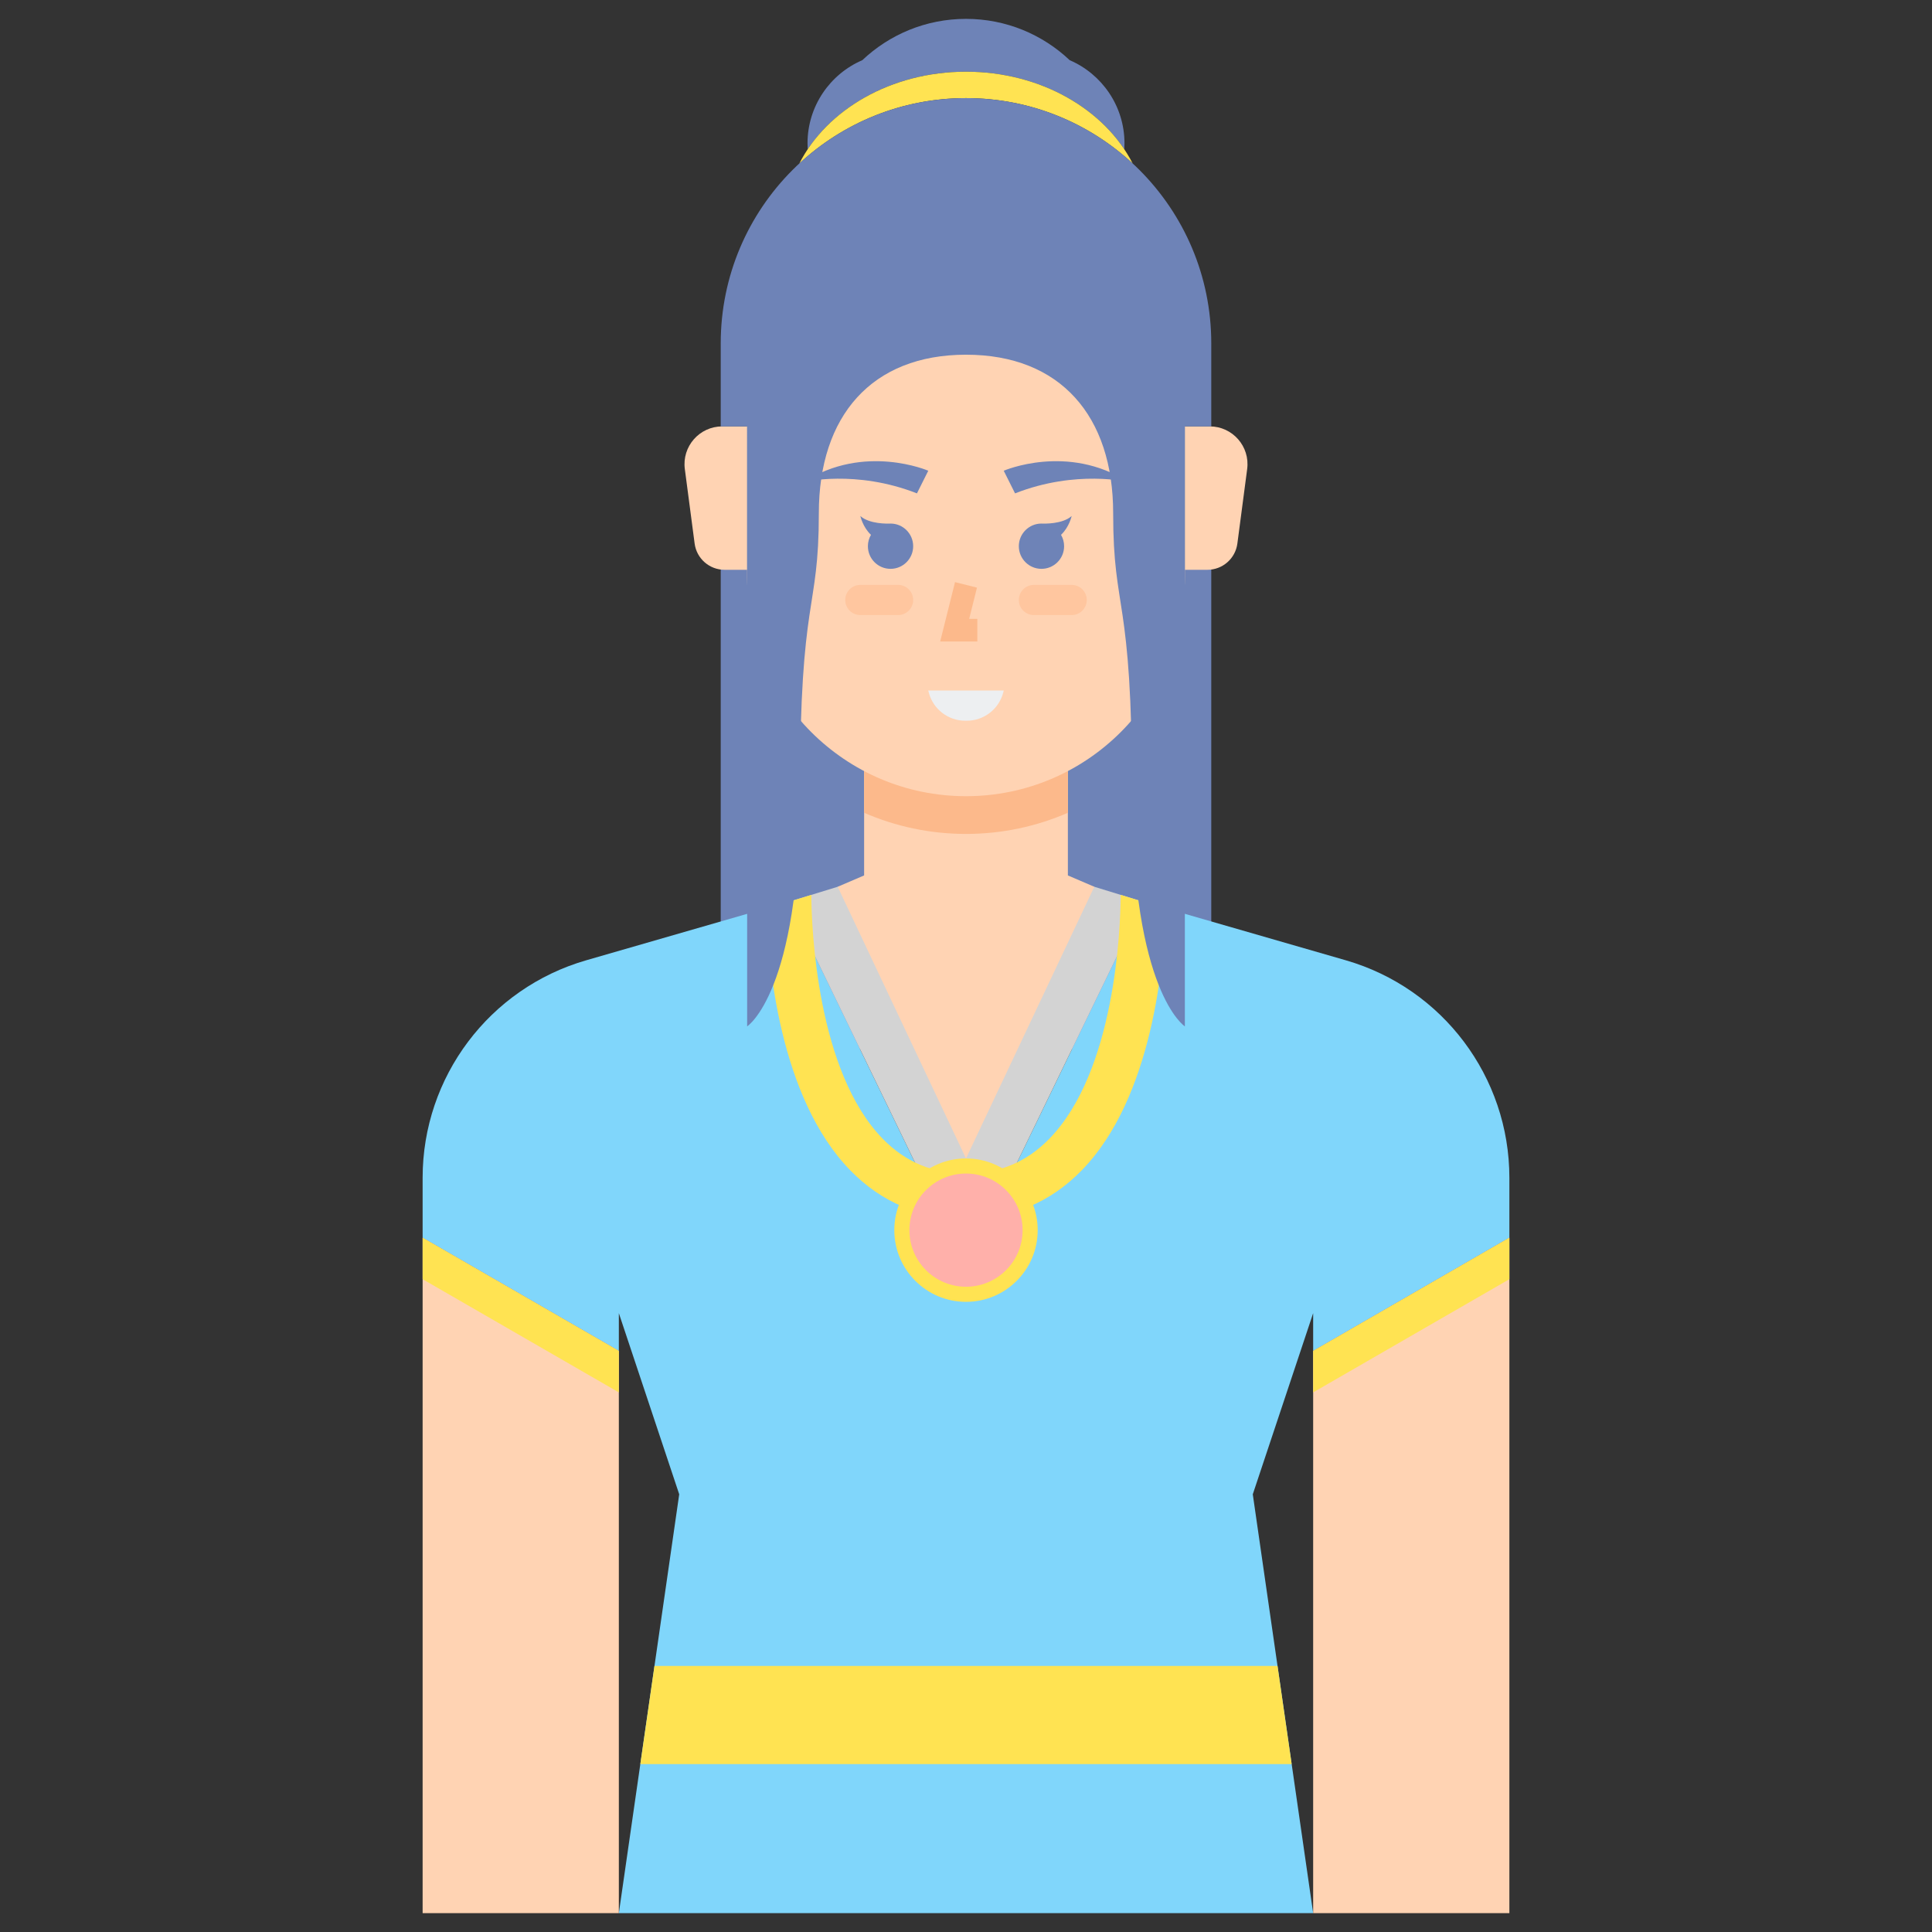 <svg id="Layer_1" enable-background="new 0 0 512 512" height="512" viewBox="0 0 512 512" width="512" xmlns="http://www.w3.org/2000/svg"><rect x="0" y="0" width="512" height="512" fill="#333333" stroke="none"/><path d="m256 113h-65v165h65 65v-165z" fill="#6e83b7"/><path d="m356.64 254.483-53.64-15.483-47 97-47-97-53.64 15.483c-25.68 7.413-43.36 30.918-43.36 57.647v15.87l52 30v-10l16 48-16 111h92 92l-16-111 16-48v10l52-30v-15.87c0-26.729-17.68-50.234-43.36-57.647z" fill="#80d6fb"/><path d="m290 235 13 4-47 97-47-97 13-4z" fill="#d3d3d3"/><path d="m256 307 34-72-7-3v-36h-54v36l-7 3z" fill="#ffd3b3"/><path d="m256 19c18.038 0 33.743 8.295 41.945 20.554.033-.514.055-1.032.055-1.554 0-9.888-5.981-18.376-14.521-22.052-7.167-6.781-16.833-10.948-27.479-10.948s-20.312 4.167-27.479 10.948c-8.54 3.676-14.521 12.164-14.521 22.052 0 .522.022 1.04.055 1.554 8.202-12.259 23.907-20.554 41.945-20.554z" fill="#6e83b7"/><path d="m198 113h-6.598c-6.041 0-10.703 5.315-9.915 11.305l2.597 19.739c.524 3.981 3.917 6.956 7.932 6.956h5.984z" fill="#ffd3b3"/><path d="m314 113h6.598c6.041 0 10.703 5.315 9.915 11.305l-2.597 19.739c-.524 3.981-3.917 6.956-7.932 6.956h-5.984z" fill="#ffd3b3"/><path d="m229 215.396c8.282 3.598 17.41 5.604 27 5.604s18.718-2.006 27-5.604v-13.396h-54z" fill="#fcb98b"/><path d="m314 153c0 32.033-25.967 58-58 58s-58-25.967-58-58v-76h116z" fill="#ffd3b3"/><g fill="#6e83b7"><path d="m266 124.749s16.939-7.347 33 3c0 0-13.75-3.375-30 3z"/><path d="m246 124.749s-16.939-7.347-33 3c0 0 13.75-3.375 30 3z"/><path d="m236 138.749c-.022 0-.044.003-.067.003-.62.028-5.516.18-7.933-2.003 0 0 .619 2.919 2.817 4.987-.516.886-.817 1.913-.817 3.013 0 3.314 2.686 6 6 6s6-2.686 6-6-2.686-6-6-6z"/><path d="m276 138.749c.022 0 .044.003.067.003.62.028 5.516.18 7.933-2.003 0 0-.619 2.919-2.817 4.987.516.886.817 1.913.817 3.013 0 3.314-2.686 6-6 6s-6-2.686-6-6 2.686-6 6-6z"/></g><path d="m246 183h20l-.106.425c-1.113 4.452-5.113 7.575-9.701 7.575h-.384c-4.589 0-8.589-3.123-9.701-7.575z" fill="#edeff1"/><path d="m259 170h-9.843l3.933-15.728 5.82 1.456-2.067 8.272h2.157z" fill="#fcb98b"/><path d="m284 163h-10c-2.209 0-4-1.791-4-4 0-2.209 1.791-4 4-4h10c2.209 0 4 1.791 4 4 0 2.209-1.791 4-4 4z" fill="#ffc69f"/><path d="m228 163h10c2.209 0 4-1.791 4-4 0-2.209-1.791-4-4-4h-10c-2.209 0-4 1.791-4 4 0 2.209 1.791 4 4 4z" fill="#ffc69f"/><path d="m348 358v149h52v-179z" fill="#ffd3b3"/><path d="m164 358v149h-52v-179z" fill="#ffd3b3"/><path d="m112 328v11l52 30v-11z" fill="#ffe352"/><path d="m400 328v11l-52 30v-11z" fill="#ffe352"/><path d="m308.95 240.72c-.43 14.15-3.43 50.12-22.3 69.45-8.3 8.51-18.61 12.83-30.65 12.83s-22.35-4.32-30.65-12.83c-18.87-19.33-21.87-55.3-22.3-69.45l5.95-1.72 6-1.84c.08 9.11 1.53 46.82 18.95 64.65 6.04 6.18 13.26 9.19 22.05 9.19 8.8 0 16.02-3.01 22.07-9.21 17.45-17.89 18.86-55.55 18.93-64.64l6 1.85z" fill="#ffe352"/><circle cx="256" cy="326" fill="#ffe352" r="19"/><circle cx="256" cy="326" fill="#ffb0aa" r="15"/><path d="m338.559 441.5h-165.118l-3.747 26h172.612z" fill="#ffe352"/><path d="m256 26c17.062 0 32.58 6.583 44.177 17.336-7.314-14.306-24.339-24.336-44.177-24.336s-36.863 10.03-44.177 24.336c11.597-10.753 27.115-17.336 44.177-17.336z" fill="#ffe352"/><path d="m256 94c-25 0-39 16.25-39 42 0 26.667-5 21-5 74s-14 62-14 62v-121-38h-7v-22c0-35.898 29.101-65 65-65 35.898 0 65 29.101 65 65v22h-7v38 121s-14-9-14-62-5-47.333-5-74c0-25.75-14-42-39-42z" fill="#6e83b7"/></svg>